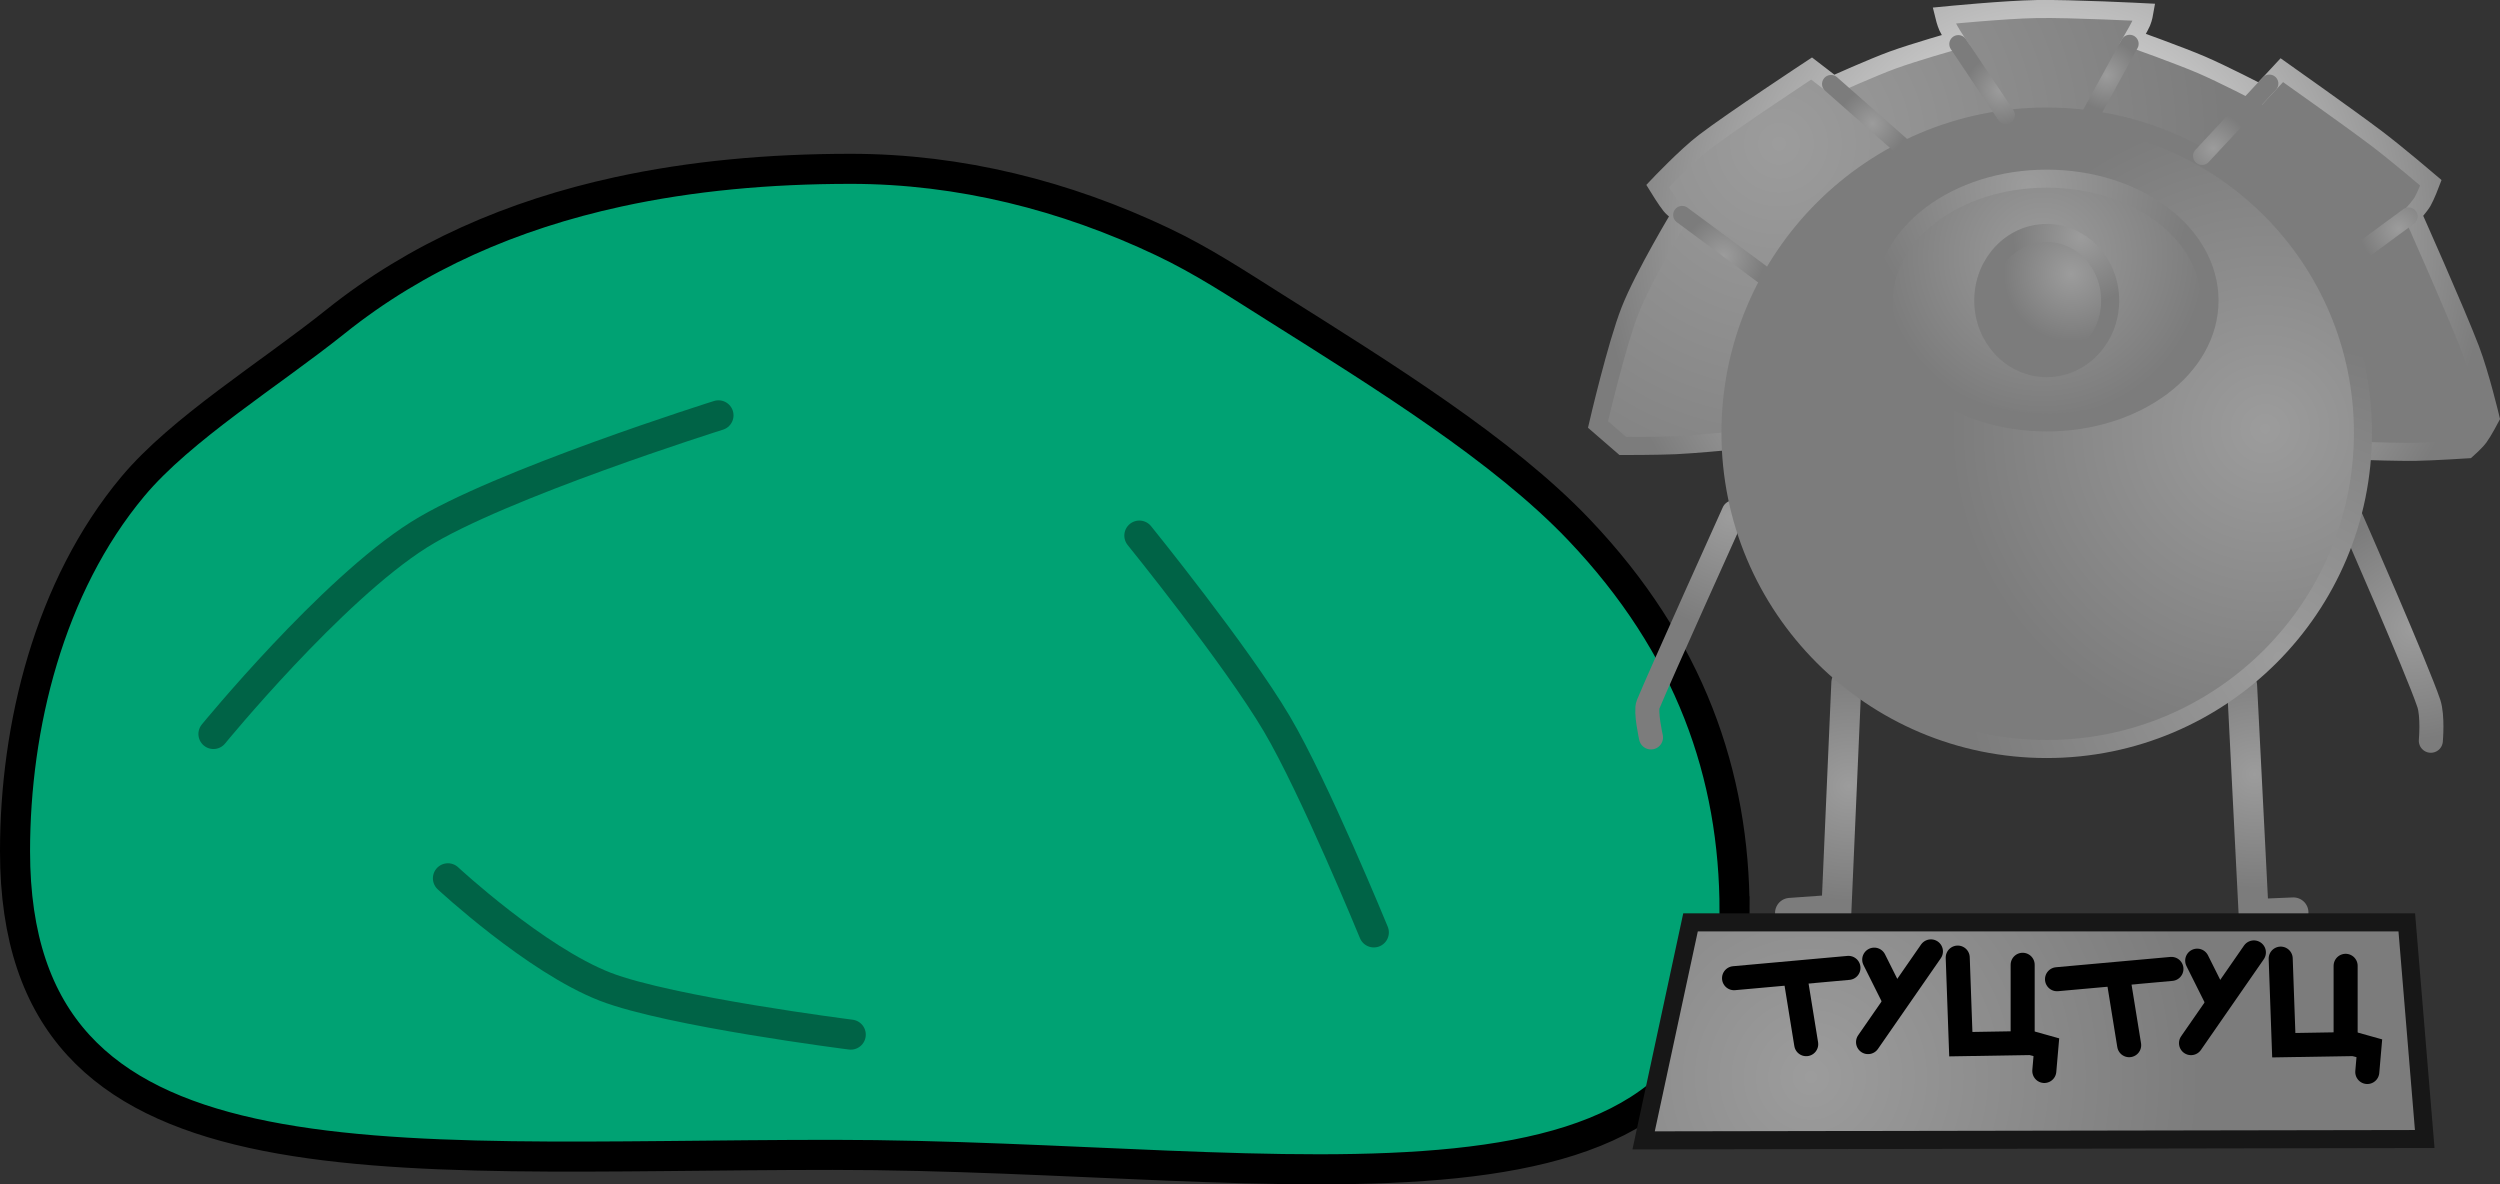 <svg version="1.1" xmlns="http://www.w3.org/2000/svg" xmlns:xlink="http://www.w3.org/1999/xlink" width="207.903" height="98.491" viewBox="0,0,207.903,98.491"><rect x="0" y="0" width="207.903" height="98.491" fill="#333333" stroke="none"/><defs><radialGradient cx="147.946" cy="228.313" r="37.108" gradientUnits="userSpaceOnUse" id="color-1"><stop offset="0" stop-color="#9c9c9c"/><stop offset="1" stop-color="#7c7c7c"/></radialGradient><radialGradient cx="170" cy="235.522" r="37.108" gradientUnits="userSpaceOnUse" id="color-2"><stop offset="0" stop-color="#ffffff"/><stop offset="1" stop-color="#7c7c7c"/></radialGradient><radialGradient cx="143.913" cy="259.298" r="9.363" gradientUnits="userSpaceOnUse" id="color-3"><stop offset="0" stop-color="#9c9c9c"/><stop offset="1" stop-color="#7c7c7c"/></radialGradient><radialGradient cx="200.671" cy="268.643" r="9.225" gradientUnits="userSpaceOnUse" id="color-4"><stop offset="0" stop-color="#9c9c9c"/><stop offset="1" stop-color="#7c7c7c"/></radialGradient><radialGradient cx="153.75" cy="281.726" r="9.57" gradientUnits="userSpaceOnUse" id="color-5"><stop offset="0" stop-color="#9c9c9c"/><stop offset="1" stop-color="#7c7c7c"/></radialGradient><radialGradient cx="187.49" cy="280.742" r="9.501" gradientUnits="userSpaceOnUse" id="color-6"><stop offset="0" stop-color="#9c9c9c"/><stop offset="1" stop-color="#7c7c7c"/></radialGradient><radialGradient cx="188.375" cy="252.019" r="26.299" gradientUnits="userSpaceOnUse" id="color-7"><stop offset="0" stop-color="#9c9c9c"/><stop offset="1" stop-color="#7c7c7c"/></radialGradient><radialGradient cx="189.457" cy="271.004" r="26.299" gradientUnits="userSpaceOnUse" id="color-8"><stop offset="0" stop-color="#9c9c9c"/><stop offset="1" stop-color="#7c7c7c"/></radialGradient><radialGradient cx="155.717" cy="226.64" r="2.892" gradientUnits="userSpaceOnUse" id="color-9"><stop offset="0" stop-color="#9c9c9c"/><stop offset="1" stop-color="#7c7c7c"/></radialGradient><radialGradient cx="184.047" cy="228.706" r="3.009" gradientUnits="userSpaceOnUse" id="color-10"><stop offset="0" stop-color="#9c9c9c"/><stop offset="1" stop-color="#7c7c7c"/></radialGradient><radialGradient cx="169.882" cy="237.658" r="13.54" gradientUnits="userSpaceOnUse" id="color-11"><stop offset="0" stop-color="#9c9c9c"/><stop offset="1" stop-color="#7c7c7c"/></radialGradient><radialGradient cx="168.702" cy="231.952" r="13.54" gradientUnits="userSpaceOnUse" id="color-12"><stop offset="0" stop-color="#9c9c9c"/><stop offset="1" stop-color="#7c7c7c"/></radialGradient><radialGradient cx="172.243" cy="239.133" r="5.622" gradientUnits="userSpaceOnUse" id="color-13"><stop offset="0" stop-color="#9c9c9c"/><stop offset="1" stop-color="#7c7c7c"/></radialGradient><radialGradient cx="173.03" cy="236.084" r="5.622" gradientUnits="userSpaceOnUse" id="color-14"><stop offset="0" stop-color="#9c9c9c"/><stop offset="1" stop-color="#7c7c7c"/></radialGradient><radialGradient cx="143.323" cy="237.658" r="3.468" gradientUnits="userSpaceOnUse" id="color-15"><stop offset="0" stop-color="#9c9c9c"/><stop offset="1" stop-color="#7c7c7c"/></radialGradient><radialGradient cx="166.341" cy="223.886" r="2.954" gradientUnits="userSpaceOnUse" id="color-16"><stop offset="0" stop-color="#9c9c9c"/><stop offset="1" stop-color="#7c7c7c"/></radialGradient><radialGradient cx="175.194" cy="222.607" r="2.903" gradientUnits="userSpaceOnUse" id="color-17"><stop offset="0" stop-color="#9c9c9c"/><stop offset="1" stop-color="#7c7c7c"/></radialGradient><radialGradient cx="199.49" cy="235.395" r="3.288" gradientUnits="userSpaceOnUse" id="color-18"><stop offset="0" stop-color="#9c9c9c"/><stop offset="1" stop-color="#7c7c7c"/></radialGradient><radialGradient cx="150.602" cy="305.924" r="32.479" gradientUnits="userSpaceOnUse" id="color-19"><stop offset="0" stop-color="#9c9c9c"/><stop offset="1" stop-color="#7c7c7c"/></radialGradient></defs><g transform="translate(0,-216.36)"><g data-paper-data="{&quot;isPaintingLayer&quot;:true}" fill-rule="nonzero" stroke-linejoin="miter" stroke-miterlimit="10" stroke-dasharray="" stroke-dashoffset="0" style="mix-blend-mode: normal"><path d="M144.25,292.15c0,28.857 -36.892,20.25 -75,20.25c-38.108,0 -68,3.607 -68,-25.25c0,-10.354 2.823,-21.988 9.795,-30.333c4.016,-4.807 11.411,-9.353 16.864,-13.718c6.768,-5.418 14.705,-8.864 23.478,-10.779c6.088,-1.329 12.58,-1.92 19.363,-1.92c9.101,0 17.883,2.247 25.92,6.061c3.332,1.581 6.122,3.431 9.41,5.502c8.935,5.627 18.909,11.811 25.229,18.452c9.237,9.707 12.94,20.389 12.94,31.735z" fill="#00a273" stroke="#000000" stroke-width="2.5" stroke-linecap="butt"/><path d="M94.75,260.9c0,0 8.076,9.975 11.432,15.654c3.129,5.294 8.068,17.346 8.068,17.346" fill="none" stroke-opacity="0.388" stroke="#000000" stroke-width="2.5" stroke-linecap="round"/><path d="M17.75,277.4c0,0 9.776,-11.954 17.088,-16.568c6.618,-4.176 24.912,-9.932 24.912,-9.932" fill="none" stroke-opacity="0.388" stroke="#000000" stroke-width="2.5" stroke-linecap="round"/><path d="M70.75,302.4c0,0 -15.079,-1.911 -20.424,-3.985c-5.787,-2.246 -13.076,-9.015 -13.076,-9.015" fill="none" stroke-opacity="0.388" stroke="#000000" stroke-width="2.5" stroke-linecap="round"/><path d="M143.769,253.038c0,0 -2.94,0.276 -4.409,0.344c-1.468,0.069 -4.403,0.069 -4.403,0.069l-2.065,-1.79c0,0 1.533,-6.606 2.665,-9.482c1.162,-2.951 4.22,-8.005 4.22,-8.005c0,0 -0.577,-0.396 -0.845,-0.721c-0.352,-0.427 -1.083,-1.619 -1.083,-1.619c0,0 2.333,-2.47 3.897,-3.663c2.364,-1.805 8.909,-6.113 8.909,-6.113l1.79,1.377c0,0 3.287,-1.475 4.962,-2.086c1.72,-0.627 5.227,-1.632 5.227,-1.632c0,0 -0.495,-0.765 -0.662,-1.123c-0.153,-0.328 -0.302,-0.942 -0.302,-0.942c0,0 5.049,-0.497 7.716,-0.541c2.872,-0.047 8.945,0.265 8.945,0.265c0,0 -0.089,0.519 -0.226,0.831c-0.175,0.4 -0.738,1.372 -0.738,1.372c0,0 3.886,1.39 5.717,2.175c1.692,0.725 4.886,2.369 4.886,2.369l1.79,-1.928c0,0 5.604,3.958 7.866,5.667c1.716,1.297 4.527,3.696 4.527,3.696c0,0 -0.415,1.092 -0.676,1.543c-0.242,0.419 -0.838,1.073 -0.838,1.073c0,0 3.609,8.089 4.803,11.212c0.822,2.151 1.669,5.724 1.669,5.724c0,0 -0.601,1.14 -0.939,1.598c-0.3,0.408 -0.989,1.018 -0.989,1.018c0,0 -2.86,0.185 -4.272,0.208c-1.388,0.023 -4.127,-0.07 -4.127,-0.07z" fill="url(#color-1)" stroke="url(#color-2)" stroke-width="1.5" stroke-linecap="round"/><path d="M137.298,277.685c0,0 -0.48,-2.159 -0.241,-2.74c0.963,-2.339 7.125,-15.987 7.125,-15.987" fill="none" stroke="url(#color-3)" stroke-width="2" stroke-linecap="round"/><path d="M195.542,259.51c0,0 5.467,12.446 6.439,15.34c0.353,1.05 0.17,3.111 0.17,3.111" fill="none" stroke="url(#color-4)" stroke-width="2" stroke-linecap="round"/><path d="M153.546,273.141l-0.826,18.864l-3.855,0.275" fill="none" stroke="url(#color-5)" stroke-width="2.5" stroke-linecap="round"/><path d="M190.723,292.241l-3.305,0.138l-0.964,-19.002" fill="none" stroke="url(#color-6)" stroke-width="2.5" stroke-linecap="round"/><path d="M143.907,252.35c0,-14.525 11.775,-26.299 26.299,-26.299c14.525,0 26.299,11.775 26.299,26.299c0,14.525 -11.775,26.299 -26.299,26.299c-14.525,0 -26.299,-11.775 -26.299,-26.299z" fill="url(#color-7)" stroke="url(#color-8)" stroke-width="1.5" stroke-linecap="butt"/><path d="M152.273,223.344l5.783,5.095" fill="none" stroke="url(#color-9)" stroke-width="1.5" stroke-linecap="round"/><path d="M183.125,229.33l5.597,-6.018" fill="none" stroke="url(#color-10)" stroke-width="1.5" stroke-linecap="round"/><path d="M183.746,241.354c0,5.598 -6.062,10.136 -13.54,10.136c-7.478,0 -13.54,-4.538 -13.54,-10.136c0,-5.598 6.062,-10.136 13.54,-10.136c7.478,0 13.54,4.538 13.54,10.136z" fill="url(#color-11)" stroke="url(#color-12)" stroke-width="1.5" stroke-linecap="butt"/><path d="M175.485,241.354c0,3.105 -2.363,5.622 -5.278,5.622c-2.915,0 -5.278,-2.517 -5.278,-5.622c0,-3.105 2.363,-5.622 5.278,-5.622c2.915,0 5.278,2.517 5.278,5.622z" fill="url(#color-13)" stroke="url(#color-14)" stroke-width="1.5" stroke-linecap="butt"/><path d="M146.826,239.371l-6.936,-5.138" fill="none" stroke="url(#color-15)" stroke-width="1.5" stroke-linecap="round"/><path d="M166.812,225.936l-3.956,-5.908" fill="none" stroke="url(#color-16)" stroke-width="1.5" stroke-linecap="round"/><path d="M173.917,225.809l3.185,-5.806" fill="none" stroke="url(#color-17)" stroke-width="1.5" stroke-linecap="round"/><path d="M193.727,239.192l6.576,-4.83" fill="none" stroke="url(#color-18)" stroke-width="1.5" stroke-linecap="round"/><path d="M136.685,311.195l3.901,-18.13h59.565l1.492,18.015z" fill="url(#color-19)" stroke="#171717" stroke-width="1.5" stroke-linecap="butt"/><path d="M150.206,303.194l-0.943,-5.829" fill="none" stroke="#000000" stroke-width="2" stroke-linecap="round"/><path d="M144.205,297.708l9.515,-0.857" fill="none" stroke="#000000" stroke-width="2" stroke-linecap="round"/><path d="M155.863,296.165l1.714,3.429" fill="none" stroke="#000000" stroke-width="2" stroke-linecap="round"/><path d="M160.578,295.479l-5.229,7.543" fill="none" stroke="#000000" stroke-width="2" stroke-linecap="round"/><path d="M168.207,296.593v6.515l-5.143,0.086l-0.257,-7.2" fill="none" stroke="#000000" stroke-width="2" stroke-linecap="round"/><path d="M168.035,302.851l2.143,0.6l-0.171,1.972" fill="none" stroke="#000000" stroke-width="2" stroke-linecap="round"/><path d="M177.064,303.279l-0.943,-5.829" fill="none" stroke="#000000" stroke-width="2" stroke-linecap="round"/><path d="M171.064,297.793l9.515,-0.857" fill="none" stroke="#000000" stroke-width="2" stroke-linecap="round"/><path d="M184.436,299.679l-1.714,-3.429" fill="none" stroke="#000000" stroke-width="2" stroke-linecap="round"/><path d="M182.207,303.108l5.229,-7.543" fill="none" stroke="#000000" stroke-width="2" stroke-linecap="round"/><path d="M195.065,296.679v6.515l-5.143,0.086l-0.257,-7.2" fill="none" stroke="#000000" stroke-width="2" stroke-linecap="round"/><path d="M194.894,302.936l2.143,0.6l-0.171,1.972" fill="none" stroke="#000000" stroke-width="2" stroke-linecap="round"/></g></g></svg>